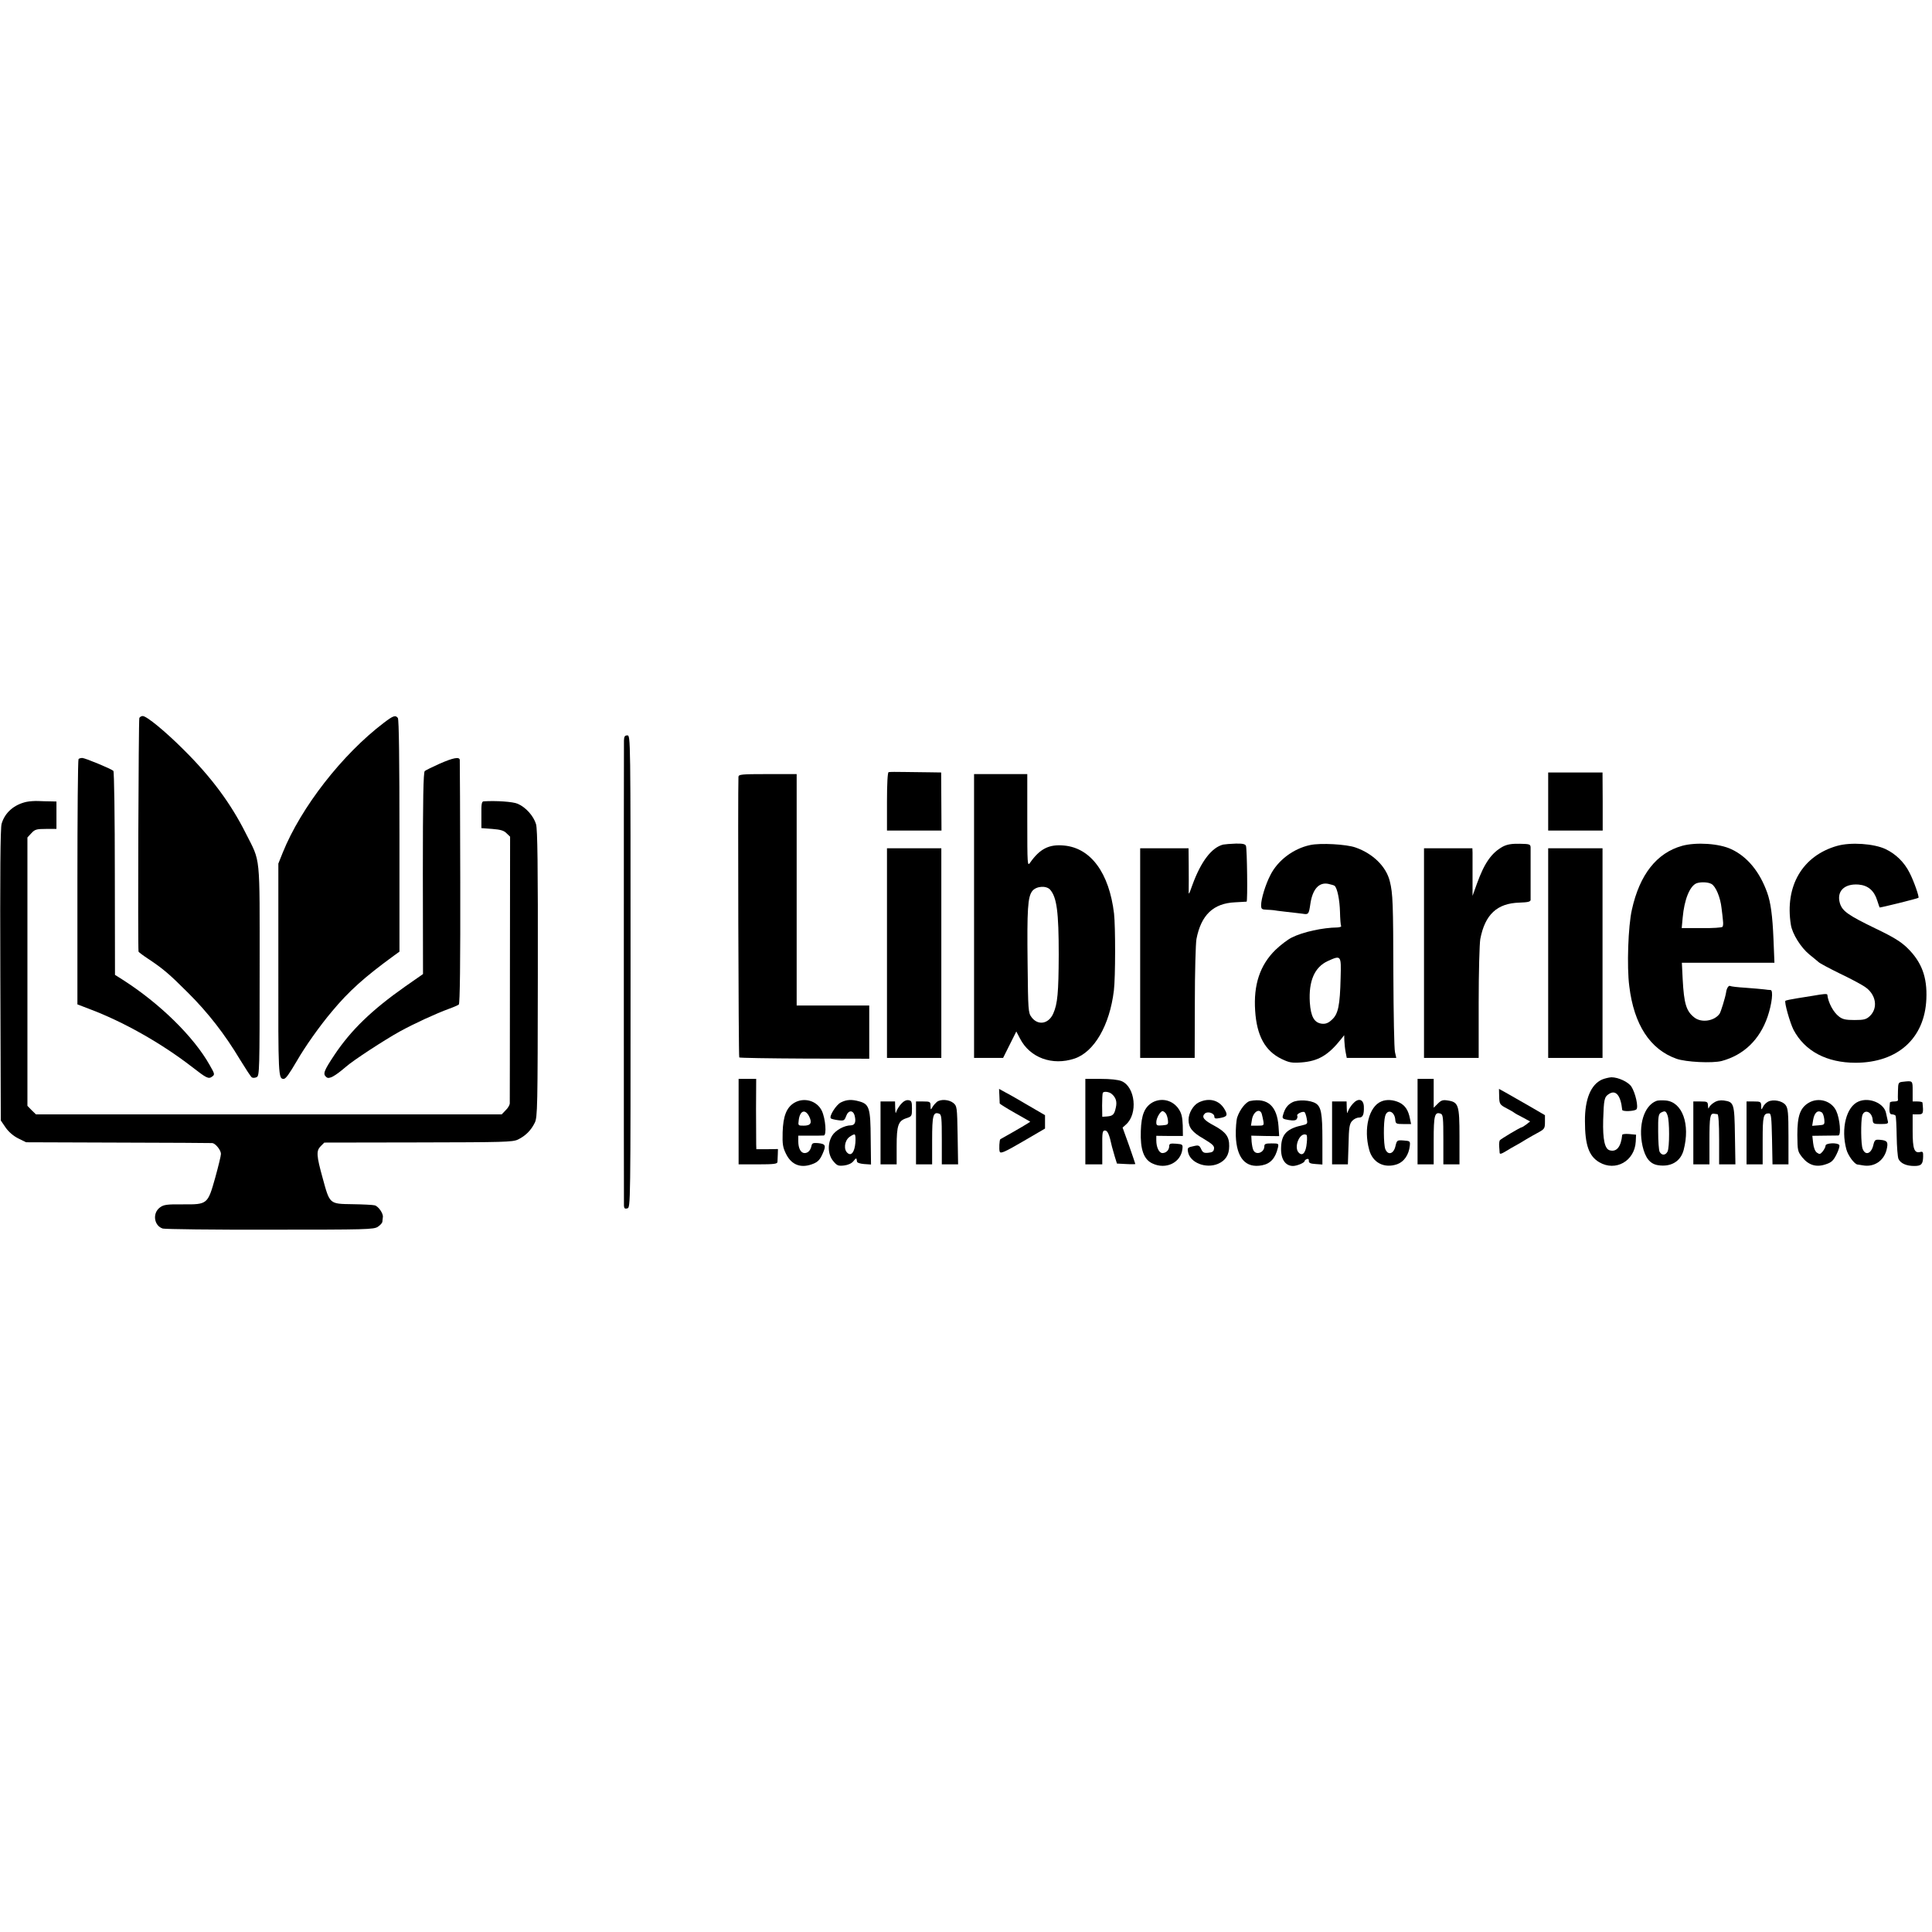 <?xml version="1.0" standalone="no"?>
<!DOCTYPE svg PUBLIC "-//W3C//DTD SVG 20010904//EN"
 "http://www.w3.org/TR/2001/REC-SVG-20010904/DTD/svg10.dtd">
<svg version="1.0" xmlns="http://www.w3.org/2000/svg"
 width="1198pt" height="1198pt" viewBox="0 0 1198 1198"
 preserveAspectRatio="xMidYMid meet">
<g transform="translate(0,1198) scale(0.1,-0.1)"
fill="#000000" stroke="none">
<path d="M864 7528 c-5 -8 -10 -1408 -5 -1449 1 -3 27 -23 59 -44 92 -61 130
-93 247 -210 124 -123 229 -258 323 -415 35 -57 68 -108 74 -111 7 -4 20 -3
30 2 17 9 18 44 18 662 0 738 7 665 -86 850 -93 185 -212 346 -384 517 -116
116 -231 210 -255 210 -8 0 -17 -5 -21 -12z"/>
<path d="M2380 7498 c-258 -196 -513 -524 -626 -803 l-28 -70 0 -654 c-1 -664
0 -681 33 -681 13 0 34 30 81 110 51 89 142 218 219 309 104 125 201 212 382
344 l36 26 0 718 c0 458 -3 723 -10 731 -15 19 -28 15 -87 -30z"/>
<path d="M3869 7388 c-1 -53 -1 -2861 0 -2885 1 -16 6 -20 21 -16 20 5 20 14
20 1469 0 1457 0 1464 -20 1464 -16 0 -20 -7 -21 -32z"/>
<path d="M487 7273 c-4 -3 -7 -347 -7 -764 l0 -757 73 -28 c211 -79 446 -212
634 -357 95 -74 106 -79 128 -63 18 13 17 16 -15 72 -99 176 -309 382 -541
530 l-46 29 -1 629 c0 345 -4 632 -9 636 -14 13 -176 80 -193 80 -9 0 -20 -3
-23 -7z"/>
<path d="M2725 7244 c-44 -20 -85 -40 -91 -45 -9 -7 -12 -178 -12 -634 l1
-625 -109 -76 c-209 -147 -337 -271 -440 -425 -67 -101 -74 -119 -49 -139 16
-13 51 6 120 65 45 40 240 167 334 219 89 49 224 111 306 141 28 10 55 22 60
26 7 5 10 266 9 756 -1 411 -2 754 -3 761 -2 21 -42 13 -126 -24z"/>
<path d="M5510 7192 c-6 -2 -10 -72 -10 -183 l0 -179 169 0 169 0 -1 180 -1
180 -65 1 c-36 0 -108 1 -158 2 -51 1 -97 1 -103 -1z"/>
<path d="M9600 7010 l0 -180 169 0 169 0 0 180 -1 180 -168 0 -169 0 0 -180z"/>
<path d="M4579 7163 c-4 -94 0 -1735 5 -1740 3 -3 186 -6 406 -7 l400 -1 0
165 0 165 -225 0 -225 0 0 717 0 718 -180 0 c-164 0 -180 -2 -181 -17z"/>
<path d="M6040 6300 l0 -880 90 0 90 0 41 82 41 82 23 -44 c61 -119 200 -170
338 -124 122 41 218 206 244 422 10 83 10 396 1 477 -30 252 -144 407 -310
422 -93 9 -150 -20 -211 -107 -16 -23 -17 -12 -17 263 l0 287 -165 0 -165 0 0
-880z m472 163 c41 -48 53 -137 53 -403 -1 -236 -7 -304 -34 -365 -29 -65 -95
-76 -135 -22 -20 27 -21 42 -24 330 -4 343 1 415 29 452 25 31 87 35 111 8z"/>
<path d="M165 7008 c-78 -17 -135 -67 -155 -136 -8 -25 -10 -317 -8 -939 l3
-901 30 -44 c19 -27 48 -52 78 -67 l49 -24 571 -2 c315 -1 577 -2 584 -3 20
-3 53 -44 53 -67 0 -12 -16 -77 -35 -146 -47 -167 -48 -168 -201 -167 -100 1
-119 -2 -142 -19 -48 -35 -38 -113 17 -131 14 -4 314 -8 667 -7 595 0 642 1
667 18 15 10 28 24 28 32 1 8 2 21 3 28 4 21 -28 68 -51 73 -11 3 -74 6 -138
7 -143 2 -140 0 -184 161 -39 141 -41 170 -12 199 l22 22 582 1 c532 1 586 2
619 18 47 23 81 57 104 104 17 35 18 92 19 922 1 685 -2 895 -11 929 -15 51
-64 106 -114 127 -29 13 -135 20 -211 15 -12 -1 -15 -16 -14 -83 l0 -83 67 -5
c51 -4 73 -10 89 -27 l22 -21 -1 -819 c0 -450 -1 -826 -1 -836 -1 -10 -12 -29
-26 -42 l-24 -25 -1444 0 -1444 0 -27 26 -26 27 0 832 0 832 25 27 c21 23 32
26 90 26 l65 0 0 85 0 85 -37 1 c-21 0 -55 1 -75 2 -21 1 -54 -1 -73 -5z"/>
<path d="M7585 6743 c-72 -18 -138 -105 -191 -250 -23 -65 -24 -66 -23 -28 0
22 1 88 0 148 l-1 107 -150 0 -150 0 0 -650 0 -650 169 0 169 0 1 343 c0 188
5 365 10 394 29 150 105 222 240 228 36 2 68 4 71 4 7 1 3 328 -4 346 -4 11
-20 15 -63 14 -32 -1 -67 -4 -78 -6z"/>
<path d="M8124 6740 c-104 -22 -201 -95 -247 -187 -30 -58 -57 -147 -57 -185
0 -25 4 -28 35 -29 19 -1 38 -2 43 -3 4 -1 39 -6 77 -10 39 -4 85 -10 103 -12
35 -6 38 -3 47 59 13 93 54 139 113 126 18 -4 35 -9 38 -12 17 -16 31 -89 33
-160 1 -44 4 -84 7 -89 3 -4 -7 -8 -23 -9 -91 -1 -214 -28 -282 -62 -25 -12
-71 -47 -102 -77 -96 -94 -137 -216 -126 -378 10 -154 61 -248 163 -298 48
-23 63 -26 123 -22 105 8 167 44 248 146 l18 23 1 -34 c1 -19 4 -51 8 -71 l7
-36 153 0 154 0 -8 36 c-5 21 -9 236 -10 479 -1 442 -3 505 -22 580 -22 91
-104 172 -213 210 -57 20 -217 29 -281 15z m189 -822 c-4 -173 -15 -226 -54
-261 -22 -21 -39 -27 -61 -25 -48 5 -70 43 -76 132 -8 133 29 219 112 257 82
37 83 36 79 -103z"/>
<path d="M9320 6731 c-71 -39 -115 -101 -162 -231 l-27 -75 0 120 c0 66 0 132
0 148 l-1 27 -150 0 -150 0 0 -650 0 -650 169 0 170 0 0 343 c0 188 5 365 10
394 29 152 104 222 242 226 53 2 69 5 70 17 0 17 0 292 0 326 -1 19 -7 21 -68
22 -50 1 -77 -4 -103 -17z"/>
<path d="M10430 6735 c-157 -44 -263 -178 -311 -396 -23 -101 -32 -353 -16
-475 29 -238 129 -391 292 -449 59 -21 223 -29 281 -14 137 37 235 132 284
273 28 82 37 166 19 167 -8 0 -25 2 -39 4 -14 2 -65 6 -115 10 -49 3 -92 8
-96 11 -10 6 -23 -15 -26 -41 -5 -31 -32 -119 -40 -131 -33 -46 -113 -58 -157
-23 -50 39 -64 86 -72 237 l-5 102 287 0 287 0 -6 148 c-6 143 -17 226 -39
287 -46 129 -123 223 -222 269 -75 36 -219 45 -306 21z m182 -236 c27 -14 56
-84 63 -150 4 -30 8 -66 9 -80 2 -15 1 -30 -3 -36 -3 -5 -62 -9 -130 -8 l-123
0 6 65 c10 112 44 196 86 213 25 9 70 8 92 -4z"/>
<path d="M11392 6735 c-215 -61 -326 -249 -287 -490 9 -56 62 -141 115 -184
25 -20 50 -41 57 -47 7 -7 65 -38 130 -70 65 -31 135 -68 155 -82 71 -46 86
-132 32 -183 -22 -20 -35 -24 -94 -24 -54 0 -74 4 -96 21 -35 26 -68 87 -73
136 -1 7 -24 5 -86 -6 -16 -3 -61 -10 -100 -16 -38 -6 -72 -13 -74 -16 -8 -8
28 -135 50 -179 70 -133 206 -205 386 -205 261 1 428 152 438 396 6 135 -29
229 -118 316 -39 38 -85 67 -196 120 -171 83 -207 108 -222 157 -22 74 27 123
116 116 58 -5 96 -37 115 -98 8 -23 14 -43 15 -44 1 -3 236 55 241 60 6 5 -29
105 -55 155 -33 66 -86 117 -149 147 -72 34 -216 44 -300 20z"/>
<path d="M5500 6070 l0 -650 169 0 168 0 0 650 0 650 -168 0 -169 0 0 -650z"/>
<path d="M9600 6070 l0 -650 169 0 168 0 0 650 0 650 -168 0 -169 0 0 -650z"/>
<path d="M9934 5286 c-69 -31 -107 -121 -106 -258 0 -147 24 -217 89 -255 101
-59 219 7 226 128 l2 43 -42 4 c-24 2 -43 0 -44 -5 -7 -73 -34 -108 -77 -96
-31 8 -44 66 -41 187 4 129 7 144 35 162 43 29 74 -8 83 -98 1 -12 76 -9 88 3
14 14 -6 102 -31 141 -19 29 -81 58 -124 58 -15 -1 -41 -7 -58 -14z"/>
<path d="M4580 5025 l0 -265 120 0 c100 0 120 3 121 15 0 8 1 30 2 47 l1 33
-67 -1 -67 0 -1 30 c0 17 -1 115 -1 219 l1 187 -55 0 -54 0 0 -265z"/>
<path d="M6730 5025 l0 -265 53 0 52 0 0 105 c-1 94 1 105 17 105 16 0 27 -25
43 -100 2 -8 10 -35 17 -60 l14 -45 57 -3 c31 -2 57 -1 57 0 0 2 -18 54 -39
115 l-40 111 21 19 c75 66 58 233 -27 269 -22 9 -70 14 -130 14 l-95 0 0 -265z
m162 173 c27 -22 36 -49 27 -86 -9 -43 -18 -52 -55 -55 l-29 -2 -1 70 c0 39 2
73 4 78 5 11 37 8 54 -5z"/>
<path d="M8790 5025 l0 -265 50 0 50 0 0 149 c0 155 6 179 44 165 14 -5 16
-27 16 -160 l0 -154 50 0 50 0 0 173 c0 195 -6 213 -72 223 -30 5 -41 2 -62
-19 l-26 -26 0 89 0 90 -50 0 -50 0 0 -265z"/>
<path d="M11798 5272 c-26 -3 -28 -6 -29 -55 -1 -29 -1 -55 0 -59 0 -5 -10 -8
-24 -8 -14 0 -25 -3 -26 -7 -6 -57 -3 -73 13 -73 9 0 19 -4 22 -8 3 -5 6 -62
7 -127 1 -66 6 -129 11 -141 13 -28 49 -44 98 -44 44 0 54 11 55 58 1 28 -2
33 -17 29 -38 -10 -48 18 -48 129 l0 104 33 0 c33 0 35 5 28 73 -1 4 -14 7
-31 7 l-30 0 0 63 c0 68 2 66 -62 59z"/>
<path d="M6197 5186 c1 -22 2 -44 2 -48 1 -4 43 -30 94 -59 50 -28 93 -53 95
-54 2 -2 -74 -47 -185 -109 -6 -3 -9 -64 -4 -77 5 -14 29 -4 144 63 l137 80 0
42 0 41 -103 60 c-56 33 -120 70 -142 81 l-40 22 2 -42z"/>
<path d="M9296 5185 c1 -52 3 -55 51 -80 21 -11 40 -22 43 -25 3 -3 26 -16 52
-29 l46 -25 -23 -18 c-13 -10 -26 -18 -29 -18 -8 0 -131 -73 -136 -81 -3 -5
-5 -21 -4 -36 1 -15 3 -34 3 -41 1 -10 10 -8 36 8 19 12 47 28 62 36 15 8 46
26 68 40 22 13 57 33 78 44 34 19 37 24 37 63 l0 42 -103 60 c-56 32 -120 69
-142 81 l-40 22 1 -43z"/>
<path d="M4924 5141 c-47 -29 -68 -82 -71 -182 -2 -75 1 -94 22 -136 35 -69
95 -90 171 -58 26 11 40 26 55 61 23 52 19 61 -31 66 -28 2 -35 -1 -38 -17 -6
-28 -21 -45 -43 -45 -23 0 -39 29 -39 73 l0 35 73 0 c39 0 78 0 85 1 19 1 11
105 -12 153 -30 63 -111 86 -172 49z m94 -85 c19 -39 9 -56 -34 -56 -35 0 -36
0 -31 36 8 59 41 69 65 20z"/>
<path d="M5214 5144 c-29 -14 -75 -87 -62 -99 3 -3 22 -8 44 -11 37 -5 40 -3
51 26 14 38 44 38 53 0 9 -37 1 -57 -23 -58 -41 0 -96 -30 -117 -64 -30 -49
-27 -118 7 -158 23 -28 31 -31 67 -27 25 3 47 13 58 27 18 22 19 22 22 -2 0
-8 19 -14 44 -16 l43 -3 -2 163 c-1 186 -9 211 -69 228 -49 14 -80 12 -116 -6z
m90 -251 c-5 -56 -25 -83 -48 -63 -26 21 -20 75 10 99 15 11 30 19 34 16 5 -3
6 -26 4 -52z"/>
<path d="M5588 5135 c-13 -14 -26 -36 -30 -48 -4 -16 -6 -9 -7 21 l-1 42 -45
0 -45 0 0 -195 0 -195 50 0 50 0 0 113 c0 129 10 157 60 173 34 11 35 14 35
60 0 43 -3 49 -22 52 -14 2 -30 -6 -45 -23z"/>
<path d="M5809 5147 c-8 -7 -21 -21 -27 -32 -11 -19 -11 -18 -12 8 0 25 -3 27
-45 27 l-45 0 0 -195 0 -195 50 0 50 0 0 149 c0 155 6 179 44 165 14 -5 16
-27 16 -160 l0 -154 51 0 50 0 -3 181 c-3 176 -4 181 -27 200 -26 21 -78 25
-102 6z"/>
<path d="M7148 5145 c-50 -28 -71 -77 -74 -178 -4 -114 18 -176 71 -201 85
-41 178 5 187 90 3 27 1 29 -39 32 -36 3 -43 0 -43 -15 0 -24 -19 -43 -42 -43
-21 0 -38 36 -38 79 l0 28 83 -1 82 0 -1 65 c-2 51 -7 75 -25 102 -36 54 -104
72 -161 42z m80 -68 c6 -7 12 -26 14 -42 3 -28 1 -30 -34 -33 -34 -3 -38 -1
-38 20 0 25 25 68 39 68 5 0 13 -6 19 -13z"/>
<path d="M7433 5144 c-34 -17 -63 -66 -63 -108 0 -48 23 -77 93 -117 55 -33
68 -45 65 -62 -2 -17 -11 -23 -35 -25 -27 -3 -35 1 -45 23 -10 22 -16 25 -42
19 -42 -9 -44 -10 -39 -38 13 -66 110 -104 185 -73 47 20 70 55 70 110 1 58
-21 88 -93 127 -65 34 -80 54 -58 75 17 16 59 3 59 -19 0 -12 8 -14 33 -9 47
8 52 18 30 55 -33 57 -96 73 -160 42z"/>
<path d="M7752 5153 c-26 -5 -64 -53 -80 -101 -6 -18 -10 -70 -9 -115 5 -138
61 -202 162 -183 53 10 83 43 99 109 6 26 5 27 -39 27 -37 0 -45 -3 -45 -18 0
-39 -52 -58 -68 -24 -5 9 -9 33 -11 53 l-2 37 86 -2 87 -1 -4 60 c-9 127 -67
179 -176 158z m72 -80 c3 -10 7 -30 10 -45 4 -27 3 -28 -36 -28 l-41 0 6 37
c8 50 49 74 61 36z"/>
<path d="M8014 5145 c-31 -16 -47 -38 -59 -82 -5 -18 -1 -22 36 -28 30 -5 44
-3 50 6 4 7 6 16 3 21 -7 10 37 31 46 21 4 -4 10 -23 13 -40 6 -30 4 -33 -21
-39 -100 -21 -135 -55 -138 -136 -4 -73 24 -117 73 -118 25 0 73 20 73 31 0 4
6 9 14 12 8 3 13 -1 12 -11 -1 -13 9 -18 42 -20 l42 -3 0 154 c0 163 -8 204
-41 225 -34 21 -110 25 -145 7z m89 -252 c-5 -58 -24 -83 -47 -63 -38 31 3
134 45 113 4 -1 5 -24 2 -50z"/>
<path d="M8388 5135 c-13 -14 -26 -36 -30 -48 -4 -16 -6 -9 -7 21 l-1 42 -45
0 -45 0 0 -195 0 -195 49 0 49 0 4 124 c2 105 6 127 22 145 11 12 29 21 42 21
25 0 33 18 31 70 -3 46 -36 53 -69 15z"/>
<path d="M8565 5150 c-76 -31 -111 -168 -75 -299 21 -81 94 -118 174 -90 42
15 72 58 78 114 3 29 1 30 -38 33 -41 3 -42 2 -51 -35 -11 -49 -47 -59 -63
-18 -11 29 -12 166 -1 204 13 47 59 31 63 -23 2 -24 6 -26 50 -26 l48 0 -7 33
c-10 53 -30 83 -67 101 -37 17 -79 20 -111 6z"/>
<path d="M10270 5153 c-76 -30 -113 -151 -85 -279 17 -74 46 -111 95 -119 80
-13 141 22 160 94 42 160 -8 298 -111 307 -24 2 -51 1 -59 -3z m70 -89 c13
-34 13 -200 0 -225 -13 -24 -36 -25 -49 -1 -5 10 -9 66 -9 125 -1 90 2 108 16
117 26 14 32 12 42 -16z"/>
<path d="M10628 5143 c-15 -9 -29 -24 -32 -33 -2 -8 -4 -3 -5 13 -1 25 -4 27
-46 27 l-45 0 0 -195 0 -195 50 0 50 0 0 148 c0 147 4 169 28 166 6 -1 17 -2
22 -3 6 -1 10 -60 10 -156 l0 -155 51 0 50 0 -3 180 c-3 199 -6 207 -69 216
-22 3 -43 -1 -61 -13z"/>
<path d="M10964 5149 c-12 -6 -27 -21 -32 -33 -10 -20 -11 -20 -11 7 -1 25 -4
27 -46 27 l-45 0 0 -195 0 -195 50 0 50 0 0 149 c0 152 4 168 40 167 13 -1 15
-27 18 -158 l3 -158 49 0 50 0 0 173 c0 148 -3 175 -18 195 -20 26 -76 37
-108 21z"/>
<path d="M11214 5141 c-52 -32 -69 -81 -69 -198 1 -99 2 -103 31 -140 40 -49
88 -63 147 -42 34 11 46 23 65 61 13 26 21 52 17 58 -10 16 -85 13 -85 -4 0
-8 -8 -23 -17 -35 -16 -19 -20 -20 -37 -8 -11 8 -20 31 -23 59 l-5 45 73 1
c41 0 80 1 88 1 19 1 10 104 -13 153 -30 63 -111 86 -172 49z m83 -59 c6 -4
13 -23 15 -42 3 -34 2 -35 -36 -38 l-39 -3 6 37 c8 45 28 63 54 46z"/>
<path d="M11525 5150 c-76 -31 -111 -168 -76 -297 10 -38 50 -92 69 -94 4 0
18 -3 32 -5 69 -13 130 26 148 95 12 49 6 59 -38 63 -33 3 -36 1 -45 -37 -14
-51 -49 -61 -65 -19 -11 27 -12 169 -3 205 12 45 61 26 65 -24 2 -25 5 -27 51
-27 41 0 48 3 43 18 -2 9 -7 32 -11 50 -12 61 -104 100 -170 72z"/>
</g>
</svg>
